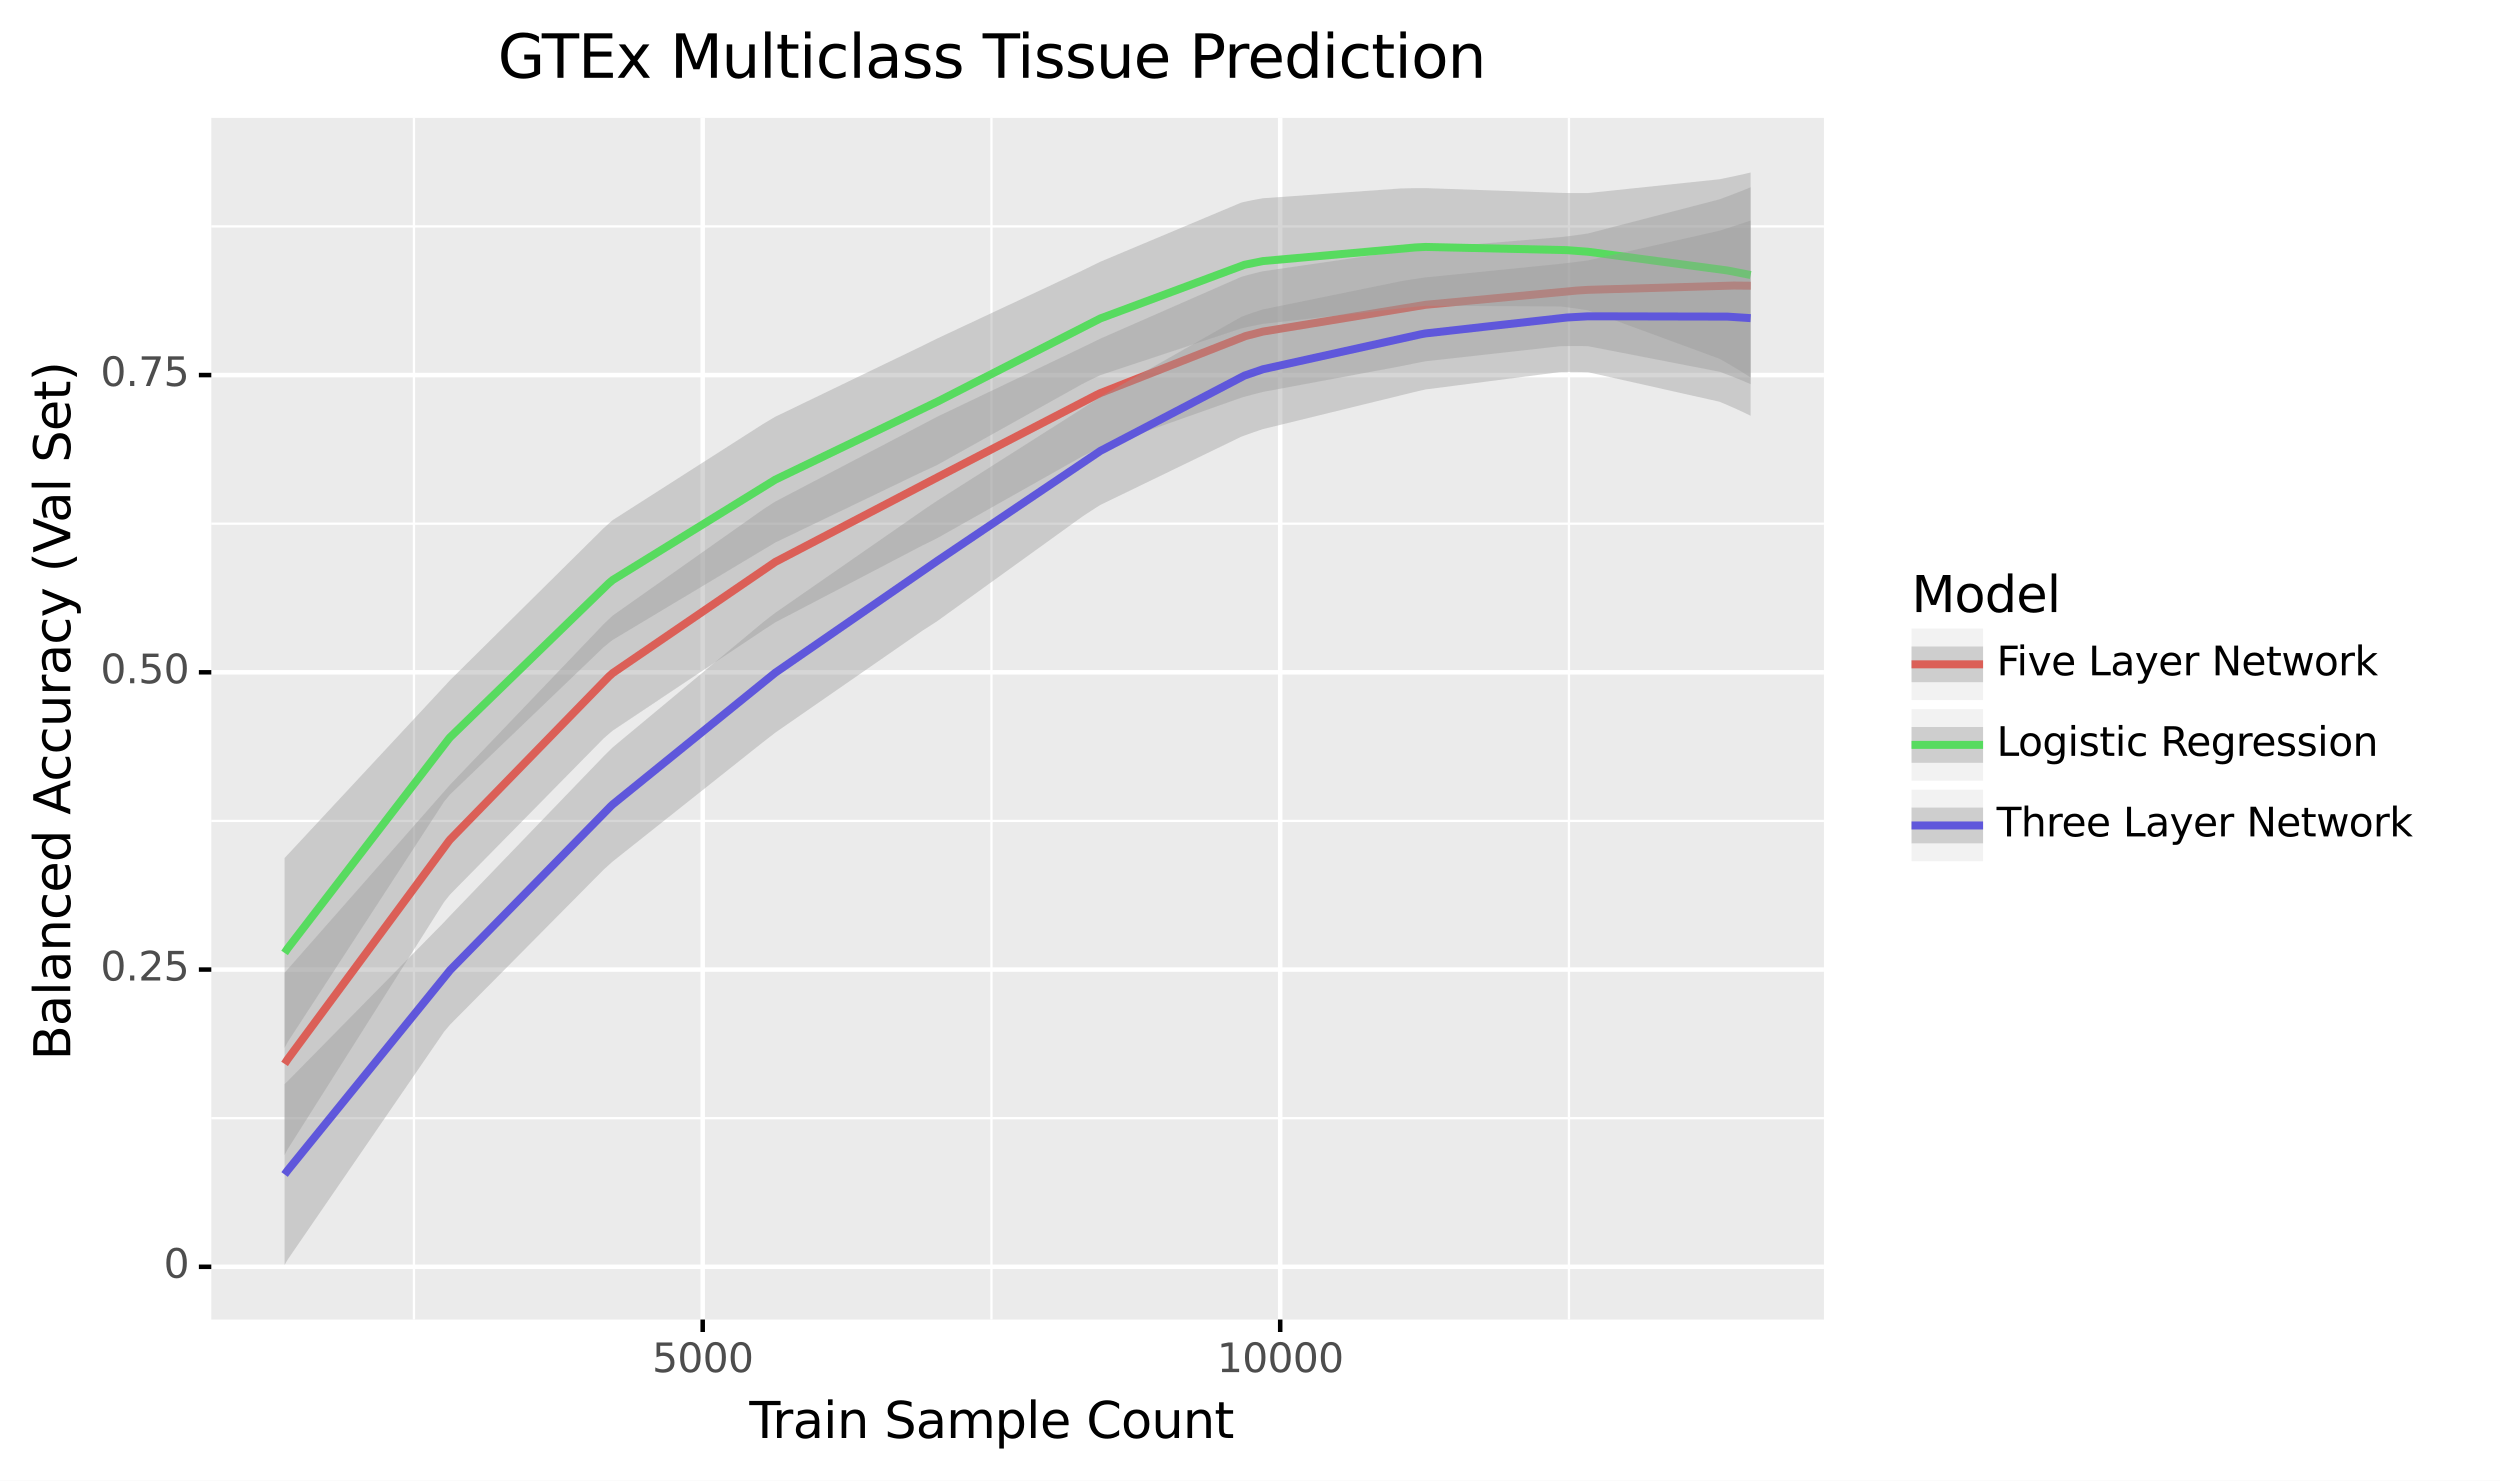 <?xml version="1.0" encoding="utf-8" standalone="no"?>
<!DOCTYPE svg PUBLIC "-//W3C//DTD SVG 1.1//EN"
  "http://www.w3.org/Graphics/SVG/1.1/DTD/svg11.dtd">
<svg xmlns:xlink="http://www.w3.org/1999/xlink" width="553.624pt" height="327.93pt" viewBox="0 0 553.624 327.93" xmlns="http://www.w3.org/2000/svg" version="1.1">
 <rect x="0" y="0" width="553.624" height="327.93" fill="#808080" stroke="none"/>
 <defs>
  <style type="text/css">*{stroke-linejoin: round; stroke-linecap: butt}</style>
 </defs>
 <g id="figure_1">
  <g id="patch_1">
   <path d="M 0 327.93 
L 553.624 327.93 
L 553.624 0 
L 0 0 
z
" style="fill: #ffffff; stroke: #ffffff; stroke-linejoin: miter"/>
  </g>
  <g id="axes_1">
   <g id="patch_2">
    <path d="M 46.79 292.217 
L 403.91 292.217 
L 403.91 26.105 
L 46.79 26.105 
z
" style="fill: #ebebeb"/>
   </g>
   <g id="matplotlib.axis_1">
    <g id="xtick_1">
     <g id="line2d_1">
      <path d="M 155.613 292.217 
L 155.613 26.105 
" clip-path="url(#p5cf087a9e4)" style="fill: none; stroke: #ffffff"/>
     </g>
     <g id="line2d_2">
      <path d="M 155.613 292.217 
" style="fill: none; stroke: #333333; stroke-width: 1.5"/>
      <defs>
       <path id="md8e019fd1b" d="M 0 0 
L 0 2.75 
" style="stroke: #000000"/>
      </defs>
      <g>
       <use xlink:href="#md8e019fd1b" x="155.613" y="292.217" style="fill: #333333; stroke: #000000"/>
      </g>
     </g>
     <g id="text_1">
      <!-- 5000 -->
      <g style="fill: #4d4d4d" transform="translate(144.415 303.854)scale(0.088 -0.088)">
       <defs>
        <path id="DejaVuSans-35" d="M 691 4666 
L 3169 4666 
L 3169 4134 
L 1269 4134 
L 1269 2991 
Q 1406 3038 1543 3061 
Q 1681 3084 1819 3084 
Q 2600 3084 3056 2656 
Q 3513 2228 3513 1497 
Q 3513 744 3044 326 
Q 2575 -91 1722 -91 
Q 1428 -91 1123 -41 
Q 819 9 494 109 
L 494 744 
Q 775 591 1075 516 
Q 1375 441 1709 441 
Q 2250 441 2565 725 
Q 2881 1009 2881 1497 
Q 2881 1984 2565 2268 
Q 2250 2553 1709 2553 
Q 1456 2553 1204 2497 
Q 953 2441 691 2322 
L 691 4666 
z
" transform="scale(0.016)"/>
        <path id="DejaVuSans-30" d="M 2034 4250 
Q 1547 4250 1301 3770 
Q 1056 3291 1056 2328 
Q 1056 1369 1301 889 
Q 1547 409 2034 409 
Q 2525 409 2770 889 
Q 3016 1369 3016 2328 
Q 3016 3291 2770 3770 
Q 2525 4250 2034 4250 
z
M 2034 4750 
Q 2819 4750 3233 4129 
Q 3647 3509 3647 2328 
Q 3647 1150 3233 529 
Q 2819 -91 2034 -91 
Q 1250 -91 836 529 
Q 422 1150 422 2328 
Q 422 3509 836 4129 
Q 1250 4750 2034 4750 
z
" transform="scale(0.016)"/>
       </defs>
       <use xlink:href="#DejaVuSans-35"/>
       <use xlink:href="#DejaVuSans-30" x="63.623"/>
       <use xlink:href="#DejaVuSans-30" x="127.246"/>
       <use xlink:href="#DejaVuSans-30" x="190.869"/>
      </g>
     </g>
    </g>
    <g id="xtick_2">
     <g id="line2d_3">
      <path d="M 283.5 292.217 
L 283.5 26.105 
" clip-path="url(#p5cf087a9e4)" style="fill: none; stroke: #ffffff"/>
     </g>
     <g id="line2d_4">
      <path d="M 283.5 292.217 
" style="fill: none; stroke: #333333; stroke-width: 1.5"/>
      <g>
       <use xlink:href="#md8e019fd1b" x="283.5" y="292.217" style="fill: #333333; stroke: #000000"/>
      </g>
     </g>
     <g id="text_2">
      <!-- 10000 -->
      <g style="fill: #4d4d4d" transform="translate(269.503 303.854)scale(0.088 -0.088)">
       <defs>
        <path id="DejaVuSans-31" d="M 794 531 
L 1825 531 
L 1825 4091 
L 703 3866 
L 703 4441 
L 1819 4666 
L 2450 4666 
L 2450 531 
L 3481 531 
L 3481 0 
L 794 0 
L 794 531 
z
" transform="scale(0.016)"/>
       </defs>
       <use xlink:href="#DejaVuSans-31"/>
       <use xlink:href="#DejaVuSans-30" x="63.623"/>
       <use xlink:href="#DejaVuSans-30" x="127.246"/>
       <use xlink:href="#DejaVuSans-30" x="190.869"/>
       <use xlink:href="#DejaVuSans-30" x="254.492"/>
      </g>
     </g>
    </g>
    <g id="xtick_3">
     <g id="line2d_5">
      <path d="M 91.669 292.217 
L 91.669 26.105 
" clip-path="url(#p5cf087a9e4)" style="fill: none; stroke: #ffffff; stroke-width: 0.5"/>
     </g>
    </g>
    <g id="xtick_4">
     <g id="line2d_6">
      <path d="M 219.556 292.217 
L 219.556 26.105 
" clip-path="url(#p5cf087a9e4)" style="fill: none; stroke: #ffffff; stroke-width: 0.5"/>
     </g>
    </g>
    <g id="xtick_5">
     <g id="line2d_7">
      <path d="M 347.444 292.217 
L 347.444 26.105 
" clip-path="url(#p5cf087a9e4)" style="fill: none; stroke: #ffffff; stroke-width: 0.5"/>
     </g>
    </g>
    <g id="text_3">
     <!-- Train Sample Count -->
     <g transform="translate(165.944 318.442)scale(0.11 -0.11)">
      <defs>
       <path id="DejaVuSans-54" d="M -19 4666 
L 3928 4666 
L 3928 4134 
L 2272 4134 
L 2272 0 
L 1638 0 
L 1638 4134 
L -19 4134 
L -19 4666 
z
" transform="scale(0.016)"/>
       <path id="DejaVuSans-72" d="M 2631 2963 
Q 2534 3019 2420 3045 
Q 2306 3072 2169 3072 
Q 1681 3072 1420 2755 
Q 1159 2438 1159 1844 
L 1159 0 
L 581 0 
L 581 3500 
L 1159 3500 
L 1159 2956 
Q 1341 3275 1631 3429 
Q 1922 3584 2338 3584 
Q 2397 3584 2469 3576 
Q 2541 3569 2628 3553 
L 2631 2963 
z
" transform="scale(0.016)"/>
       <path id="DejaVuSans-61" d="M 2194 1759 
Q 1497 1759 1228 1600 
Q 959 1441 959 1056 
Q 959 750 1161 570 
Q 1363 391 1709 391 
Q 2188 391 2477 730 
Q 2766 1069 2766 1631 
L 2766 1759 
L 2194 1759 
z
M 3341 1997 
L 3341 0 
L 2766 0 
L 2766 531 
Q 2569 213 2275 61 
Q 1981 -91 1556 -91 
Q 1019 -91 701 211 
Q 384 513 384 1019 
Q 384 1609 779 1909 
Q 1175 2209 1959 2209 
L 2766 2209 
L 2766 2266 
Q 2766 2663 2505 2880 
Q 2244 3097 1772 3097 
Q 1472 3097 1187 3025 
Q 903 2953 641 2809 
L 641 3341 
Q 956 3463 1253 3523 
Q 1550 3584 1831 3584 
Q 2591 3584 2966 3190 
Q 3341 2797 3341 1997 
z
" transform="scale(0.016)"/>
       <path id="DejaVuSans-69" d="M 603 3500 
L 1178 3500 
L 1178 0 
L 603 0 
L 603 3500 
z
M 603 4863 
L 1178 4863 
L 1178 4134 
L 603 4134 
L 603 4863 
z
" transform="scale(0.016)"/>
       <path id="DejaVuSans-6e" d="M 3513 2113 
L 3513 0 
L 2938 0 
L 2938 2094 
Q 2938 2591 2744 2837 
Q 2550 3084 2163 3084 
Q 1697 3084 1428 2787 
Q 1159 2491 1159 1978 
L 1159 0 
L 581 0 
L 581 3500 
L 1159 3500 
L 1159 2956 
Q 1366 3272 1645 3428 
Q 1925 3584 2291 3584 
Q 2894 3584 3203 3211 
Q 3513 2838 3513 2113 
z
" transform="scale(0.016)"/>
       <path id="DejaVuSans-20" transform="scale(0.016)"/>
       <path id="DejaVuSans-53" d="M 3425 4513 
L 3425 3897 
Q 3066 4069 2747 4153 
Q 2428 4238 2131 4238 
Q 1616 4238 1336 4038 
Q 1056 3838 1056 3469 
Q 1056 3159 1242 3001 
Q 1428 2844 1947 2747 
L 2328 2669 
Q 3034 2534 3370 2195 
Q 3706 1856 3706 1288 
Q 3706 609 3251 259 
Q 2797 -91 1919 -91 
Q 1588 -91 1214 -16 
Q 841 59 441 206 
L 441 856 
Q 825 641 1194 531 
Q 1563 422 1919 422 
Q 2459 422 2753 634 
Q 3047 847 3047 1241 
Q 3047 1584 2836 1778 
Q 2625 1972 2144 2069 
L 1759 2144 
Q 1053 2284 737 2584 
Q 422 2884 422 3419 
Q 422 4038 858 4394 
Q 1294 4750 2059 4750 
Q 2388 4750 2728 4690 
Q 3069 4631 3425 4513 
z
" transform="scale(0.016)"/>
       <path id="DejaVuSans-6d" d="M 3328 2828 
Q 3544 3216 3844 3400 
Q 4144 3584 4550 3584 
Q 5097 3584 5394 3201 
Q 5691 2819 5691 2113 
L 5691 0 
L 5113 0 
L 5113 2094 
Q 5113 2597 4934 2840 
Q 4756 3084 4391 3084 
Q 3944 3084 3684 2787 
Q 3425 2491 3425 1978 
L 3425 0 
L 2847 0 
L 2847 2094 
Q 2847 2600 2669 2842 
Q 2491 3084 2119 3084 
Q 1678 3084 1418 2786 
Q 1159 2488 1159 1978 
L 1159 0 
L 581 0 
L 581 3500 
L 1159 3500 
L 1159 2956 
Q 1356 3278 1631 3431 
Q 1906 3584 2284 3584 
Q 2666 3584 2933 3390 
Q 3200 3197 3328 2828 
z
" transform="scale(0.016)"/>
       <path id="DejaVuSans-70" d="M 1159 525 
L 1159 -1331 
L 581 -1331 
L 581 3500 
L 1159 3500 
L 1159 2969 
Q 1341 3281 1617 3432 
Q 1894 3584 2278 3584 
Q 2916 3584 3314 3078 
Q 3713 2572 3713 1747 
Q 3713 922 3314 415 
Q 2916 -91 2278 -91 
Q 1894 -91 1617 61 
Q 1341 213 1159 525 
z
M 3116 1747 
Q 3116 2381 2855 2742 
Q 2594 3103 2138 3103 
Q 1681 3103 1420 2742 
Q 1159 2381 1159 1747 
Q 1159 1113 1420 752 
Q 1681 391 2138 391 
Q 2594 391 2855 752 
Q 3116 1113 3116 1747 
z
" transform="scale(0.016)"/>
       <path id="DejaVuSans-6c" d="M 603 4863 
L 1178 4863 
L 1178 0 
L 603 0 
L 603 4863 
z
" transform="scale(0.016)"/>
       <path id="DejaVuSans-65" d="M 3597 1894 
L 3597 1613 
L 953 1613 
Q 991 1019 1311 708 
Q 1631 397 2203 397 
Q 2534 397 2845 478 
Q 3156 559 3463 722 
L 3463 178 
Q 3153 47 2828 -22 
Q 2503 -91 2169 -91 
Q 1331 -91 842 396 
Q 353 884 353 1716 
Q 353 2575 817 3079 
Q 1281 3584 2069 3584 
Q 2775 3584 3186 3129 
Q 3597 2675 3597 1894 
z
M 3022 2063 
Q 3016 2534 2758 2815 
Q 2500 3097 2075 3097 
Q 1594 3097 1305 2825 
Q 1016 2553 972 2059 
L 3022 2063 
z
" transform="scale(0.016)"/>
       <path id="DejaVuSans-43" d="M 4122 4306 
L 4122 3641 
Q 3803 3938 3442 4084 
Q 3081 4231 2675 4231 
Q 1875 4231 1450 3742 
Q 1025 3253 1025 2328 
Q 1025 1406 1450 917 
Q 1875 428 2675 428 
Q 3081 428 3442 575 
Q 3803 722 4122 1019 
L 4122 359 
Q 3791 134 3420 21 
Q 3050 -91 2638 -91 
Q 1578 -91 968 557 
Q 359 1206 359 2328 
Q 359 3453 968 4101 
Q 1578 4750 2638 4750 
Q 3056 4750 3426 4639 
Q 3797 4528 4122 4306 
z
" transform="scale(0.016)"/>
       <path id="DejaVuSans-6f" d="M 1959 3097 
Q 1497 3097 1228 2736 
Q 959 2375 959 1747 
Q 959 1119 1226 758 
Q 1494 397 1959 397 
Q 2419 397 2687 759 
Q 2956 1122 2956 1747 
Q 2956 2369 2687 2733 
Q 2419 3097 1959 3097 
z
M 1959 3584 
Q 2709 3584 3137 3096 
Q 3566 2609 3566 1747 
Q 3566 888 3137 398 
Q 2709 -91 1959 -91 
Q 1206 -91 779 398 
Q 353 888 353 1747 
Q 353 2609 779 3096 
Q 1206 3584 1959 3584 
z
" transform="scale(0.016)"/>
       <path id="DejaVuSans-75" d="M 544 1381 
L 544 3500 
L 1119 3500 
L 1119 1403 
Q 1119 906 1312 657 
Q 1506 409 1894 409 
Q 2359 409 2629 706 
Q 2900 1003 2900 1516 
L 2900 3500 
L 3475 3500 
L 3475 0 
L 2900 0 
L 2900 538 
Q 2691 219 2414 64 
Q 2138 -91 1772 -91 
Q 1169 -91 856 284 
Q 544 659 544 1381 
z
M 1991 3584 
L 1991 3584 
z
" transform="scale(0.016)"/>
       <path id="DejaVuSans-74" d="M 1172 4494 
L 1172 3500 
L 2356 3500 
L 2356 3053 
L 1172 3053 
L 1172 1153 
Q 1172 725 1289 603 
Q 1406 481 1766 481 
L 2356 481 
L 2356 0 
L 1766 0 
Q 1100 0 847 248 
Q 594 497 594 1153 
L 594 3053 
L 172 3053 
L 172 3500 
L 594 3500 
L 594 4494 
L 1172 4494 
z
" transform="scale(0.016)"/>
      </defs>
      <use xlink:href="#DejaVuSans-54"/>
      <use xlink:href="#DejaVuSans-72" x="46.334"/>
      <use xlink:href="#DejaVuSans-61" x="87.447"/>
      <use xlink:href="#DejaVuSans-69" x="148.727"/>
      <use xlink:href="#DejaVuSans-6e" x="176.51"/>
      <use xlink:href="#DejaVuSans-20" x="239.889"/>
      <use xlink:href="#DejaVuSans-53" x="271.676"/>
      <use xlink:href="#DejaVuSans-61" x="335.152"/>
      <use xlink:href="#DejaVuSans-6d" x="396.432"/>
      <use xlink:href="#DejaVuSans-70" x="493.844"/>
      <use xlink:href="#DejaVuSans-6c" x="557.32"/>
      <use xlink:href="#DejaVuSans-65" x="585.104"/>
      <use xlink:href="#DejaVuSans-20" x="646.627"/>
      <use xlink:href="#DejaVuSans-43" x="678.414"/>
      <use xlink:href="#DejaVuSans-6f" x="748.238"/>
      <use xlink:href="#DejaVuSans-75" x="809.42"/>
      <use xlink:href="#DejaVuSans-6e" x="872.799"/>
      <use xlink:href="#DejaVuSans-74" x="936.178"/>
     </g>
    </g>
   </g>
   <g id="matplotlib.axis_2">
    <g id="ytick_1">
     <g id="line2d_8">
      <path d="M 46.79 280.534 
L 403.91 280.534 
" clip-path="url(#p5cf087a9e4)" style="fill: none; stroke: #ffffff"/>
     </g>
     <g id="line2d_9">
      <path d="M 46.79 280.534 
" style="fill: none; stroke: #333333; stroke-width: 1.5"/>
      <defs>
       <path id="m0394c01051" d="M 0 0 
L -2.75 0 
" style="stroke: #000000"/>
      </defs>
      <g>
       <use xlink:href="#m0394c01051" x="46.79" y="280.534" style="fill: #333333; stroke: #000000"/>
      </g>
     </g>
     <g id="text_4">
      <!-- 0 -->
      <g style="fill: #4d4d4d" transform="translate(36.241 282.962)scale(0.088 -0.088)">
       <use xlink:href="#DejaVuSans-30"/>
      </g>
     </g>
    </g>
    <g id="ytick_2">
     <g id="line2d_10">
      <path d="M 46.79 214.708 
L 403.91 214.708 
" clip-path="url(#p5cf087a9e4)" style="fill: none; stroke: #ffffff"/>
     </g>
     <g id="line2d_11">
      <path d="M 46.79 214.708 
" style="fill: none; stroke: #333333; stroke-width: 1.5"/>
      <g>
       <use xlink:href="#m0394c01051" x="46.79" y="214.708" style="fill: #333333; stroke: #000000"/>
      </g>
     </g>
     <g id="text_5">
      <!-- 0.25 -->
      <g style="fill: #4d4d4d" transform="translate(22.246 217.136)scale(0.088 -0.088)">
       <defs>
        <path id="DejaVuSans-2e" d="M 684 794 
L 1344 794 
L 1344 0 
L 684 0 
L 684 794 
z
" transform="scale(0.016)"/>
        <path id="DejaVuSans-32" d="M 1228 531 
L 3431 531 
L 3431 0 
L 469 0 
L 469 531 
Q 828 903 1448 1529 
Q 2069 2156 2228 2338 
Q 2531 2678 2651 2914 
Q 2772 3150 2772 3378 
Q 2772 3750 2511 3984 
Q 2250 4219 1831 4219 
Q 1534 4219 1204 4116 
Q 875 4013 500 3803 
L 500 4441 
Q 881 4594 1212 4672 
Q 1544 4750 1819 4750 
Q 2544 4750 2975 4387 
Q 3406 4025 3406 3419 
Q 3406 3131 3298 2873 
Q 3191 2616 2906 2266 
Q 2828 2175 2409 1742 
Q 1991 1309 1228 531 
z
" transform="scale(0.016)"/>
       </defs>
       <use xlink:href="#DejaVuSans-30"/>
       <use xlink:href="#DejaVuSans-2e" x="63.623"/>
       <use xlink:href="#DejaVuSans-32" x="95.41"/>
       <use xlink:href="#DejaVuSans-35" x="159.033"/>
      </g>
     </g>
    </g>
    <g id="ytick_3">
     <g id="line2d_12">
      <path d="M 46.79 148.881 
L 403.91 148.881 
" clip-path="url(#p5cf087a9e4)" style="fill: none; stroke: #ffffff"/>
     </g>
     <g id="line2d_13">
      <path d="M 46.79 148.881 
" style="fill: none; stroke: #333333; stroke-width: 1.5"/>
      <g>
       <use xlink:href="#m0394c01051" x="46.79" y="148.881" style="fill: #333333; stroke: #000000"/>
      </g>
     </g>
     <g id="text_6">
      <!-- 0.50 -->
      <g style="fill: #4d4d4d" transform="translate(22.246 151.309)scale(0.088 -0.088)">
       <use xlink:href="#DejaVuSans-30"/>
       <use xlink:href="#DejaVuSans-2e" x="63.623"/>
       <use xlink:href="#DejaVuSans-35" x="95.41"/>
       <use xlink:href="#DejaVuSans-30" x="159.033"/>
      </g>
     </g>
    </g>
    <g id="ytick_4">
     <g id="line2d_14">
      <path d="M 46.79 83.054 
L 403.91 83.054 
" clip-path="url(#p5cf087a9e4)" style="fill: none; stroke: #ffffff"/>
     </g>
     <g id="line2d_15">
      <path d="M 46.79 83.054 
" style="fill: none; stroke: #333333; stroke-width: 1.5"/>
      <g>
       <use xlink:href="#m0394c01051" x="46.79" y="83.054" style="fill: #333333; stroke: #000000"/>
      </g>
     </g>
     <g id="text_7">
      <!-- 0.75 -->
      <g style="fill: #4d4d4d" transform="translate(22.246 85.483)scale(0.088 -0.088)">
       <defs>
        <path id="DejaVuSans-37" d="M 525 4666 
L 3525 4666 
L 3525 4397 
L 1831 0 
L 1172 0 
L 2766 4134 
L 525 4134 
L 525 4666 
z
" transform="scale(0.016)"/>
       </defs>
       <use xlink:href="#DejaVuSans-30"/>
       <use xlink:href="#DejaVuSans-2e" x="63.623"/>
       <use xlink:href="#DejaVuSans-37" x="95.41"/>
       <use xlink:href="#DejaVuSans-35" x="159.033"/>
      </g>
     </g>
    </g>
    <g id="ytick_5">
     <g id="line2d_16">
      <path d="M 46.79 247.621 
L 403.91 247.621 
" clip-path="url(#p5cf087a9e4)" style="fill: none; stroke: #ffffff; stroke-width: 0.5"/>
     </g>
    </g>
    <g id="ytick_6">
     <g id="line2d_17">
      <path d="M 46.79 181.794 
L 403.91 181.794 
" clip-path="url(#p5cf087a9e4)" style="fill: none; stroke: #ffffff; stroke-width: 0.5"/>
     </g>
    </g>
    <g id="ytick_7">
     <g id="line2d_18">
      <path d="M 46.79 115.968 
L 403.91 115.968 
" clip-path="url(#p5cf087a9e4)" style="fill: none; stroke: #ffffff; stroke-width: 0.5"/>
     </g>
    </g>
    <g id="ytick_8">
     <g id="line2d_19">
      <path d="M 46.79 50.141 
L 403.91 50.141 
" clip-path="url(#p5cf087a9e4)" style="fill: none; stroke: #ffffff; stroke-width: 0.5"/>
     </g>
    </g>
    <g id="text_8">
     <!-- Balanced Accuracy (Val Set) -->
     <g transform="translate(15.558 234.775)rotate(-90)scale(0.11 -0.11)">
      <defs>
       <path id="DejaVuSans-42" d="M 1259 2228 
L 1259 519 
L 2272 519 
Q 2781 519 3026 730 
Q 3272 941 3272 1375 
Q 3272 1813 3026 2020 
Q 2781 2228 2272 2228 
L 1259 2228 
z
M 1259 4147 
L 1259 2741 
L 2194 2741 
Q 2656 2741 2882 2914 
Q 3109 3088 3109 3444 
Q 3109 3797 2882 3972 
Q 2656 4147 2194 4147 
L 1259 4147 
z
M 628 4666 
L 2241 4666 
Q 2963 4666 3353 4366 
Q 3744 4066 3744 3513 
Q 3744 3084 3544 2831 
Q 3344 2578 2956 2516 
Q 3422 2416 3680 2098 
Q 3938 1781 3938 1306 
Q 3938 681 3513 340 
Q 3088 0 2303 0 
L 628 0 
L 628 4666 
z
" transform="scale(0.016)"/>
       <path id="DejaVuSans-63" d="M 3122 3366 
L 3122 2828 
Q 2878 2963 2633 3030 
Q 2388 3097 2138 3097 
Q 1578 3097 1268 2742 
Q 959 2388 959 1747 
Q 959 1106 1268 751 
Q 1578 397 2138 397 
Q 2388 397 2633 464 
Q 2878 531 3122 666 
L 3122 134 
Q 2881 22 2623 -34 
Q 2366 -91 2075 -91 
Q 1284 -91 818 406 
Q 353 903 353 1747 
Q 353 2603 823 3093 
Q 1294 3584 2113 3584 
Q 2378 3584 2631 3529 
Q 2884 3475 3122 3366 
z
" transform="scale(0.016)"/>
       <path id="DejaVuSans-64" d="M 2906 2969 
L 2906 4863 
L 3481 4863 
L 3481 0 
L 2906 0 
L 2906 525 
Q 2725 213 2448 61 
Q 2172 -91 1784 -91 
Q 1150 -91 751 415 
Q 353 922 353 1747 
Q 353 2572 751 3078 
Q 1150 3584 1784 3584 
Q 2172 3584 2448 3432 
Q 2725 3281 2906 2969 
z
M 947 1747 
Q 947 1113 1208 752 
Q 1469 391 1925 391 
Q 2381 391 2643 752 
Q 2906 1113 2906 1747 
Q 2906 2381 2643 2742 
Q 2381 3103 1925 3103 
Q 1469 3103 1208 2742 
Q 947 2381 947 1747 
z
" transform="scale(0.016)"/>
       <path id="DejaVuSans-41" d="M 2188 4044 
L 1331 1722 
L 3047 1722 
L 2188 4044 
z
M 1831 4666 
L 2547 4666 
L 4325 0 
L 3669 0 
L 3244 1197 
L 1141 1197 
L 716 0 
L 50 0 
L 1831 4666 
z
" transform="scale(0.016)"/>
       <path id="DejaVuSans-79" d="M 2059 -325 
Q 1816 -950 1584 -1140 
Q 1353 -1331 966 -1331 
L 506 -1331 
L 506 -850 
L 844 -850 
Q 1081 -850 1212 -737 
Q 1344 -625 1503 -206 
L 1606 56 
L 191 3500 
L 800 3500 
L 1894 763 
L 2988 3500 
L 3597 3500 
L 2059 -325 
z
" transform="scale(0.016)"/>
       <path id="DejaVuSans-28" d="M 1984 4856 
Q 1566 4138 1362 3434 
Q 1159 2731 1159 2009 
Q 1159 1288 1364 580 
Q 1569 -128 1984 -844 
L 1484 -844 
Q 1016 -109 783 600 
Q 550 1309 550 2009 
Q 550 2706 781 3412 
Q 1013 4119 1484 4856 
L 1984 4856 
z
" transform="scale(0.016)"/>
       <path id="DejaVuSans-56" d="M 1831 0 
L 50 4666 
L 709 4666 
L 2188 738 
L 3669 4666 
L 4325 4666 
L 2547 0 
L 1831 0 
z
" transform="scale(0.016)"/>
       <path id="DejaVuSans-29" d="M 513 4856 
L 1013 4856 
Q 1481 4119 1714 3412 
Q 1947 2706 1947 2009 
Q 1947 1309 1714 600 
Q 1481 -109 1013 -844 
L 513 -844 
Q 928 -128 1133 580 
Q 1338 1288 1338 2009 
Q 1338 2731 1133 3434 
Q 928 4138 513 4856 
z
" transform="scale(0.016)"/>
      </defs>
      <use xlink:href="#DejaVuSans-42"/>
      <use xlink:href="#DejaVuSans-61" x="68.604"/>
      <use xlink:href="#DejaVuSans-6c" x="129.883"/>
      <use xlink:href="#DejaVuSans-61" x="157.666"/>
      <use xlink:href="#DejaVuSans-6e" x="218.945"/>
      <use xlink:href="#DejaVuSans-63" x="282.324"/>
      <use xlink:href="#DejaVuSans-65" x="337.305"/>
      <use xlink:href="#DejaVuSans-64" x="398.828"/>
      <use xlink:href="#DejaVuSans-20" x="462.305"/>
      <use xlink:href="#DejaVuSans-41" x="494.092"/>
      <use xlink:href="#DejaVuSans-63" x="560.75"/>
      <use xlink:href="#DejaVuSans-63" x="615.73"/>
      <use xlink:href="#DejaVuSans-75" x="670.711"/>
      <use xlink:href="#DejaVuSans-72" x="734.09"/>
      <use xlink:href="#DejaVuSans-61" x="775.203"/>
      <use xlink:href="#DejaVuSans-63" x="836.482"/>
      <use xlink:href="#DejaVuSans-79" x="891.463"/>
      <use xlink:href="#DejaVuSans-20" x="950.643"/>
      <use xlink:href="#DejaVuSans-28" x="982.43"/>
      <use xlink:href="#DejaVuSans-56" x="1021.443"/>
      <use xlink:href="#DejaVuSans-61" x="1082.102"/>
      <use xlink:href="#DejaVuSans-6c" x="1143.381"/>
      <use xlink:href="#DejaVuSans-20" x="1171.164"/>
      <use xlink:href="#DejaVuSans-53" x="1202.951"/>
      <use xlink:href="#DejaVuSans-65" x="1266.428"/>
      <use xlink:href="#DejaVuSans-74" x="1327.951"/>
      <use xlink:href="#DejaVuSans-29" x="1367.16"/>
     </g>
    </g>
   </g>
   <g id="PolyCollection_1">
    <path d="M 63.022 215.416 
L 63.022 255.794 
L 63.125 255.599 
L 63.15 255.55 
L 63.176 255.501 
L 63.201 255.452 
L 63.329 255.209 
L 63.355 255.16 
L 63.38 255.111 
L 63.432 255.014 
L 63.56 254.77 
L 63.713 254.479 
L 98.319 199.782 
L 98.549 199.491 
L 98.575 199.459 
L 98.601 199.427 
L 98.626 199.394 
L 98.677 199.33 
L 98.959 198.977 
L 98.984 198.945 
L 99.01 198.913 
L 99.061 198.849 
L 99.138 198.753 
L 99.419 198.402 
L 99.7 198.053 
L 133.642 163.558 
L 133.949 163.29 
L 134 163.245 
L 134.051 163.2 
L 134.077 163.178 
L 134.153 163.111 
L 134.588 162.733 
L 134.614 162.711 
L 134.665 162.667 
L 134.716 162.623 
L 134.844 162.513 
L 135.279 162.141 
L 135.688 161.794 
L 168.939 139.606 
L 169.373 139.327 
L 169.425 139.294 
L 169.45 139.278 
L 169.476 139.261 
L 169.552 139.212 
L 169.629 139.162 
L 170.192 138.797 
L 170.243 138.764 
L 170.294 138.73 
L 170.397 138.663 
L 170.55 138.563 
L 171.138 138.179 
L 171.701 137.814 
L 204.261 120.798 
L 204.773 120.553 
L 204.875 120.504 
L 204.926 120.48 
L 205.003 120.442 
L 205.105 120.393 
L 205.821 120.043 
L 205.872 120.018 
L 205.949 119.98 
L 206.077 119.916 
L 206.282 119.814 
L 206.998 119.453 
L 207.688 119.098 
L 239.558 101.13 
L 240.197 100.806 
L 240.3 100.755 
L 240.376 100.716 
L 240.453 100.678 
L 240.581 100.614 
L 241.451 100.182 
L 241.502 100.157 
L 241.604 100.107 
L 241.732 100.044 
L 241.988 99.919 
L 242.857 99.499 
L 243.676 99.109 
L 274.855 88.076 
L 275.597 87.87 
L 275.724 87.834 
L 275.75 87.827 
L 275.801 87.813 
L 275.929 87.777 
L 276.057 87.742 
L 277.054 87.471 
L 277.131 87.45 
L 277.234 87.423 
L 277.413 87.376 
L 277.694 87.301 
L 278.717 87.035 
L 279.689 86.79 
L 310.177 81.106 
L 311.021 80.936 
L 311.149 80.91 
L 311.175 80.905 
L 311.252 80.889 
L 311.379 80.862 
L 311.533 80.83 
L 312.684 80.593 
L 312.761 80.578 
L 312.889 80.552 
L 313.068 80.516 
L 313.4 80.449 
L 314.577 80.218 
L 315.676 80.008 
L 345.474 76.676 
L 346.421 76.655 
L 346.574 76.652 
L 346.6 76.652 
L 346.702 76.65 
L 346.83 76.648 
L 347.009 76.645 
L 348.313 76.633 
L 348.39 76.632 
L 348.543 76.632 
L 348.748 76.631 
L 349.106 76.631 
L 350.436 76.642 
L 351.664 76.668 
L 380.797 82.325 
L 381.845 82.711 
L 382.024 82.778 
L 382.05 82.787 
L 382.152 82.826 
L 382.306 82.884 
L 382.51 82.961 
L 383.943 83.518 
L 384.019 83.549 
L 384.198 83.62 
L 384.429 83.712 
L 384.838 83.877 
L 386.296 84.48 
L 387.677 85.072 
L 387.677 41.471 
L 387.677 41.471 
L 386.296 42.028 
L 384.838 42.603 
L 384.429 42.762 
L 384.198 42.851 
L 384.019 42.92 
L 383.943 42.95 
L 382.51 43.495 
L 382.306 43.572 
L 382.152 43.63 
L 382.05 43.668 
L 382.024 43.678 
L 381.845 43.744 
L 380.797 44.131 
L 351.664 51.703 
L 350.436 51.884 
L 349.106 52.069 
L 348.748 52.117 
L 348.543 52.144 
L 348.39 52.165 
L 348.313 52.175 
L 347.009 52.338 
L 346.83 52.36 
L 346.702 52.375 
L 346.6 52.387 
L 346.574 52.39 
L 346.421 52.409 
L 345.474 52.517 
L 315.676 54.99 
L 314.577 55.105 
L 313.4 55.234 
L 313.068 55.272 
L 312.889 55.292 
L 312.761 55.307 
L 312.684 55.316 
L 311.533 55.452 
L 311.379 55.471 
L 311.252 55.486 
L 311.175 55.496 
L 311.149 55.499 
L 311.021 55.514 
L 310.177 55.616 
L 279.689 60.066 
L 278.717 60.293 
L 277.694 60.545 
L 277.413 60.616 
L 277.234 60.662 
L 277.131 60.689 
L 277.054 60.709 
L 276.057 60.975 
L 275.929 61.01 
L 275.801 61.046 
L 275.75 61.06 
L 275.724 61.067 
L 275.597 61.103 
L 274.855 61.315 
L 243.676 74.987 
L 242.857 75.388 
L 241.988 75.813 
L 241.732 75.938 
L 241.604 76 
L 241.502 76.05 
L 241.451 76.075 
L 240.581 76.497 
L 240.453 76.559 
L 240.376 76.596 
L 240.3 76.634 
L 240.197 76.683 
L 239.558 76.992 
L 207.688 92.211 
L 206.998 92.57 
L 206.282 92.944 
L 206.077 93.051 
L 205.949 93.118 
L 205.872 93.158 
L 205.821 93.185 
L 205.105 93.561 
L 205.003 93.615 
L 204.926 93.655 
L 204.875 93.682 
L 204.773 93.736 
L 204.261 94.005 
L 171.701 111.058 
L 171.138 111.414 
L 170.55 111.792 
L 170.397 111.893 
L 170.294 111.959 
L 170.243 111.993 
L 170.192 112.026 
L 169.629 112.393 
L 169.552 112.443 
L 169.476 112.493 
L 169.45 112.509 
L 169.425 112.526 
L 169.373 112.559 
L 168.939 112.841 
L 135.688 136.314 
L 135.279 136.693 
L 134.844 137.102 
L 134.716 137.223 
L 134.665 137.271 
L 134.614 137.32 
L 134.588 137.344 
L 134.153 137.76 
L 134.077 137.834 
L 134.051 137.858 
L 134 137.907 
L 133.949 137.957 
L 133.642 138.252 
L 99.7 173.738 
L 99.419 174.057 
L 99.138 174.377 
L 99.061 174.464 
L 99.01 174.522 
L 98.984 174.551 
L 98.959 174.58 
L 98.677 174.9 
L 98.626 174.959 
L 98.601 174.988 
L 98.575 175.017 
L 98.549 175.046 
L 98.319 175.308 
L 63.713 214.635 
L 63.56 214.808 
L 63.432 214.953 
L 63.38 215.011 
L 63.355 215.04 
L 63.329 215.069 
L 63.201 215.214 
L 63.176 215.243 
L 63.15 215.272 
L 63.125 215.301 
L 63.022 215.416 
z
" clip-path="url(#p5cf087a9e4)" style="fill: #999999; fill-opacity: 0.4"/>
   </g>
   <g id="line2d_20">
    <path d="M 63.022 235.605 
L 63.713 234.557 
L 99.419 186.23 
L 99.7 185.895 
L 134.844 149.807 
L 135.688 149.054 
L 171.701 124.436 
L 207.688 105.655 
L 242.857 87.443 
L 243.676 87.048 
L 275.801 74.429 
L 279.689 73.428 
L 315.676 67.499 
L 349.106 64.35 
L 351.664 64.186 
L 383.943 63.234 
L 387.677 63.271 
L 387.677 63.271 
" clip-path="url(#p5cf087a9e4)" style="fill: none; stroke: #db5f57; stroke-width: 1.772; stroke-linejoin: miter"/>
   </g>
   <g id="PolyCollection_2">
    <path d="M 63.022 190.005 
L 63.022 232.052 
L 63.125 231.86 
L 63.15 231.812 
L 63.176 231.764 
L 63.201 231.717 
L 63.329 231.477 
L 63.355 231.429 
L 63.38 231.382 
L 63.432 231.286 
L 63.56 231.047 
L 63.713 230.761 
L 98.319 177.563 
L 98.549 177.284 
L 98.575 177.253 
L 98.601 177.222 
L 98.626 177.191 
L 98.677 177.13 
L 98.959 176.791 
L 98.984 176.76 
L 99.01 176.73 
L 99.061 176.668 
L 99.138 176.576 
L 99.419 176.24 
L 99.7 175.906 
L 133.642 143.35 
L 133.949 143.099 
L 134 143.058 
L 134.051 143.016 
L 134.077 142.995 
L 134.153 142.932 
L 134.588 142.58 
L 134.614 142.559 
L 134.665 142.518 
L 134.716 142.476 
L 134.844 142.374 
L 135.279 142.027 
L 135.688 141.704 
L 168.939 121.788 
L 169.373 121.533 
L 169.425 121.503 
L 169.45 121.487 
L 169.476 121.472 
L 169.552 121.427 
L 169.629 121.382 
L 170.192 121.046 
L 170.243 121.015 
L 170.294 120.985 
L 170.397 120.923 
L 170.55 120.831 
L 171.138 120.477 
L 171.701 120.141 
L 204.261 104.484 
L 204.773 104.256 
L 204.875 104.211 
L 204.926 104.188 
L 205.003 104.153 
L 205.105 104.107 
L 205.821 103.78 
L 205.872 103.756 
L 205.949 103.721 
L 206.077 103.661 
L 206.282 103.566 
L 206.998 103.227 
L 207.688 102.893 
L 239.558 85.103 
L 240.197 84.778 
L 240.3 84.726 
L 240.376 84.687 
L 240.453 84.649 
L 240.581 84.584 
L 241.451 84.151 
L 241.502 84.126 
L 241.604 84.075 
L 241.732 84.013 
L 241.988 83.887 
L 242.857 83.466 
L 243.676 83.076 
L 274.855 72.738 
L 275.597 72.572 
L 275.724 72.544 
L 275.75 72.538 
L 275.801 72.527 
L 275.929 72.499 
L 276.057 72.471 
L 277.054 72.257 
L 277.131 72.241 
L 277.234 72.219 
L 277.413 72.182 
L 277.694 72.124 
L 278.717 71.917 
L 279.689 71.729 
L 310.177 68.278 
L 311.021 68.187 
L 311.149 68.173 
L 311.175 68.17 
L 311.252 68.161 
L 311.379 68.147 
L 311.533 68.129 
L 312.684 68.003 
L 312.761 67.994 
L 312.889 67.981 
L 313.068 67.962 
L 313.4 67.928 
L 314.577 67.811 
L 315.676 67.71 
L 345.474 67.865 
L 346.421 67.976 
L 346.574 67.995 
L 346.6 67.998 
L 346.702 68.011 
L 346.83 68.027 
L 347.009 68.05 
L 348.313 68.223 
L 348.39 68.234 
L 348.543 68.255 
L 348.748 68.285 
L 349.106 68.337 
L 350.436 68.542 
L 351.664 68.751 
L 380.797 79.464 
L 381.845 80.058 
L 382.024 80.16 
L 382.05 80.175 
L 382.152 80.234 
L 382.306 80.322 
L 382.51 80.441 
L 383.943 81.286 
L 384.019 81.331 
L 384.198 81.439 
L 384.429 81.578 
L 384.838 81.826 
L 386.296 82.727 
L 387.677 83.604 
L 387.677 38.201 
L 387.677 38.201 
L 386.296 38.52 
L 384.838 38.845 
L 384.429 38.935 
L 384.198 38.985 
L 384.019 39.024 
L 383.943 39.04 
L 382.51 39.343 
L 382.306 39.386 
L 382.152 39.417 
L 382.05 39.438 
L 382.024 39.444 
L 381.845 39.48 
L 380.797 39.691 
L 351.664 42.753 
L 350.436 42.761 
L 349.106 42.759 
L 348.748 42.757 
L 348.543 42.756 
L 348.39 42.755 
L 348.313 42.754 
L 347.009 42.738 
L 346.83 42.735 
L 346.702 42.733 
L 346.6 42.731 
L 346.574 42.73 
L 346.421 42.728 
L 345.474 42.708 
L 315.676 41.657 
L 314.577 41.66 
L 313.4 41.67 
L 313.068 41.674 
L 312.889 41.677 
L 312.761 41.679 
L 312.684 41.68 
L 311.533 41.702 
L 311.379 41.706 
L 311.252 41.709 
L 311.175 41.71 
L 311.149 41.711 
L 311.021 41.714 
L 310.177 41.734 
L 279.689 43.9 
L 278.717 44.07 
L 277.694 44.261 
L 277.413 44.316 
L 277.234 44.352 
L 277.131 44.373 
L 277.054 44.388 
L 276.057 44.597 
L 275.929 44.625 
L 275.801 44.653 
L 275.75 44.664 
L 275.724 44.67 
L 275.597 44.699 
L 274.855 44.87 
L 243.676 57.956 
L 242.857 58.358 
L 241.988 58.784 
L 241.732 58.91 
L 241.604 58.972 
L 241.502 59.022 
L 241.451 59.047 
L 240.581 59.471 
L 240.453 59.533 
L 240.376 59.57 
L 240.3 59.608 
L 240.197 59.657 
L 239.558 59.968 
L 207.688 74.895 
L 206.998 75.233 
L 206.282 75.585 
L 206.077 75.686 
L 205.949 75.749 
L 205.872 75.786 
L 205.821 75.812 
L 205.105 76.166 
L 205.003 76.216 
L 204.926 76.254 
L 204.875 76.279 
L 204.773 76.33 
L 204.261 76.584 
L 171.701 92.279 
L 171.138 92.605 
L 170.55 92.954 
L 170.397 93.046 
L 170.294 93.107 
L 170.243 93.138 
L 170.192 93.169 
L 169.629 93.505 
L 169.552 93.551 
L 169.476 93.597 
L 169.45 93.612 
L 169.425 93.627 
L 169.373 93.658 
L 168.939 93.916 
L 135.688 115.17 
L 135.279 115.528 
L 134.844 115.912 
L 134.716 116.026 
L 134.665 116.072 
L 134.614 116.117 
L 134.588 116.14 
L 134.153 116.533 
L 134.077 116.603 
L 134.051 116.626 
L 134 116.673 
L 133.949 116.719 
L 133.642 116.998 
L 99.7 150.585 
L 99.419 150.888 
L 99.138 151.192 
L 99.061 151.275 
L 99.01 151.33 
L 98.984 151.358 
L 98.959 151.386 
L 98.677 151.69 
L 98.626 151.745 
L 98.601 151.773 
L 98.575 151.801 
L 98.549 151.828 
L 98.319 152.078 
L 63.713 189.269 
L 63.56 189.433 
L 63.432 189.569 
L 63.38 189.624 
L 63.355 189.651 
L 63.329 189.678 
L 63.201 189.814 
L 63.176 189.842 
L 63.15 189.869 
L 63.125 189.896 
L 63.022 190.005 
z
" clip-path="url(#p5cf087a9e4)" style="fill: #999999; fill-opacity: 0.4"/>
   </g>
   <g id="line2d_21">
    <path d="M 63.022 211.029 
L 63.713 210.015 
L 99.419 163.564 
L 99.7 163.246 
L 134.844 129.143 
L 135.688 128.437 
L 171.701 106.21 
L 207.688 88.894 
L 243.676 70.516 
L 275.597 58.635 
L 279.689 57.814 
L 313.4 54.799 
L 315.676 54.683 
L 347.009 55.394 
L 351.664 55.752 
L 382.51 59.892 
L 387.677 60.903 
L 387.677 60.903 
" clip-path="url(#p5cf087a9e4)" style="fill: none; stroke: #57db5f; stroke-width: 1.772; stroke-linejoin: miter"/>
   </g>
   <g id="PolyCollection_3">
    <path d="M 63.022 240.068 
L 63.022 280.121 
L 63.125 279.945 
L 63.15 279.9 
L 63.176 279.856 
L 63.201 279.812 
L 63.329 279.591 
L 63.355 279.547 
L 63.38 279.503 
L 63.432 279.415 
L 63.56 279.195 
L 63.713 278.931 
L 98.319 228.511 
L 98.549 228.236 
L 98.575 228.205 
L 98.601 228.175 
L 98.626 228.144 
L 98.677 228.083 
L 98.959 227.749 
L 98.984 227.718 
L 99.01 227.688 
L 99.061 227.627 
L 99.138 227.536 
L 99.419 227.204 
L 99.7 226.872 
L 133.642 192.618 
L 133.949 192.339 
L 134 192.293 
L 134.051 192.246 
L 134.077 192.223 
L 134.153 192.154 
L 134.588 191.76 
L 134.614 191.737 
L 134.665 191.691 
L 134.716 191.645 
L 134.844 191.529 
L 135.279 191.139 
L 135.688 190.773 
L 168.939 164.38 
L 169.373 164.044 
L 169.425 164.005 
L 169.45 163.985 
L 169.476 163.965 
L 169.552 163.906 
L 169.629 163.846 
L 170.192 163.41 
L 170.243 163.37 
L 170.294 163.33 
L 170.397 163.25 
L 170.55 163.131 
L 171.138 162.672 
L 171.701 162.233 
L 204.261 139.671 
L 204.773 139.347 
L 204.875 139.281 
L 204.926 139.249 
L 205.003 139.2 
L 205.105 139.135 
L 205.821 138.675 
L 205.872 138.642 
L 205.949 138.593 
L 206.077 138.51 
L 206.282 138.378 
L 206.998 137.911 
L 207.688 137.456 
L 239.558 114.489 
L 240.197 114.063 
L 240.3 113.996 
L 240.376 113.945 
L 240.453 113.894 
L 240.581 113.81 
L 241.451 113.24 
L 241.502 113.207 
L 241.604 113.141 
L 241.732 113.058 
L 241.988 112.892 
L 242.857 112.335 
L 243.676 111.817 
L 274.855 96.721 
L 275.597 96.448 
L 275.724 96.401 
L 275.75 96.391 
L 275.801 96.373 
L 275.929 96.326 
L 276.057 96.28 
L 277.054 95.922 
L 277.131 95.895 
L 277.234 95.859 
L 277.413 95.796 
L 277.694 95.698 
L 278.717 95.346 
L 279.689 95.022 
L 310.177 87.563 
L 311.021 87.357 
L 311.149 87.326 
L 311.175 87.319 
L 311.252 87.3 
L 311.379 87.268 
L 311.533 87.23 
L 312.684 86.947 
L 312.761 86.928 
L 312.889 86.897 
L 313.068 86.854 
L 313.4 86.774 
L 314.577 86.498 
L 315.676 86.247 
L 345.474 82.391 
L 346.421 82.373 
L 346.574 82.371 
L 346.6 82.371 
L 346.702 82.369 
L 346.83 82.368 
L 347.009 82.366 
L 348.313 82.361 
L 348.39 82.361 
L 348.543 82.362 
L 348.748 82.363 
L 349.106 82.366 
L 350.436 82.388 
L 351.664 82.427 
L 380.797 88.965 
L 381.845 89.403 
L 382.024 89.479 
L 382.05 89.49 
L 382.152 89.533 
L 382.306 89.599 
L 382.51 89.687 
L 383.943 90.318 
L 384.019 90.353 
L 384.198 90.433 
L 384.429 90.538 
L 384.838 90.725 
L 386.296 91.407 
L 387.677 92.077 
L 387.677 48.827 
L 387.677 48.827 
L 386.296 49.296 
L 384.838 49.782 
L 384.429 49.917 
L 384.198 49.992 
L 384.019 50.051 
L 383.943 50.076 
L 382.51 50.538 
L 382.306 50.603 
L 382.152 50.652 
L 382.05 50.685 
L 382.024 50.693 
L 381.845 50.75 
L 380.797 51.078 
L 351.664 57.663 
L 350.436 57.829 
L 349.106 58.001 
L 348.748 58.046 
L 348.543 58.071 
L 348.39 58.09 
L 348.313 58.1 
L 347.009 58.254 
L 346.83 58.275 
L 346.702 58.29 
L 346.6 58.301 
L 346.574 58.304 
L 346.421 58.322 
L 345.474 58.426 
L 315.676 61.43 
L 314.577 61.586 
L 313.4 61.762 
L 313.068 61.813 
L 312.889 61.84 
L 312.761 61.86 
L 312.684 61.872 
L 311.533 62.056 
L 311.379 62.081 
L 311.252 62.102 
L 311.175 62.115 
L 311.149 62.119 
L 311.021 62.14 
L 310.177 62.277 
L 279.689 68.512 
L 278.717 68.819 
L 277.694 69.156 
L 277.413 69.251 
L 277.234 69.313 
L 277.131 69.348 
L 277.054 69.375 
L 276.057 69.728 
L 275.929 69.774 
L 275.801 69.821 
L 275.75 69.839 
L 275.724 69.849 
L 275.597 69.896 
L 274.855 70.175 
L 243.676 87.889 
L 242.857 88.418 
L 241.988 88.98 
L 241.732 89.145 
L 241.604 89.227 
L 241.502 89.293 
L 241.451 89.326 
L 240.581 89.887 
L 240.453 89.969 
L 240.376 90.019 
L 240.3 90.068 
L 240.197 90.134 
L 239.558 90.545 
L 207.688 110.786 
L 206.998 111.244 
L 206.282 111.723 
L 206.077 111.861 
L 205.949 111.947 
L 205.872 111.999 
L 205.821 112.033 
L 205.105 112.518 
L 205.003 112.588 
L 204.926 112.64 
L 204.875 112.675 
L 204.773 112.744 
L 204.261 113.094 
L 171.701 135.692 
L 171.138 136.122 
L 170.55 136.575 
L 170.397 136.695 
L 170.294 136.774 
L 170.243 136.814 
L 170.192 136.854 
L 169.629 137.292 
L 169.552 137.352 
L 169.476 137.412 
L 169.45 137.432 
L 169.425 137.452 
L 169.373 137.491 
L 168.939 137.83 
L 135.688 165.497 
L 135.279 165.896 
L 134.844 166.322 
L 134.716 166.448 
L 134.665 166.499 
L 134.614 166.549 
L 134.588 166.575 
L 134.153 167.006 
L 134.077 167.082 
L 134.051 167.108 
L 134 167.159 
L 133.949 167.21 
L 133.642 167.515 
L 99.7 202.752 
L 99.419 203.054 
L 99.138 203.356 
L 99.061 203.438 
L 99.01 203.493 
L 98.984 203.52 
L 98.959 203.548 
L 98.677 203.85 
L 98.626 203.905 
L 98.601 203.932 
L 98.575 203.96 
L 98.549 203.987 
L 98.319 204.234 
L 63.713 239.407 
L 63.56 239.554 
L 63.432 239.676 
L 63.38 239.725 
L 63.355 239.75 
L 63.329 239.774 
L 63.201 239.897 
L 63.176 239.921 
L 63.15 239.946 
L 63.125 239.97 
L 63.022 240.068 
z
" clip-path="url(#p5cf087a9e4)" style="fill: #999999; fill-opacity: 0.4"/>
   </g>
   <g id="line2d_22">
    <path d="M 63.022 260.095 
L 63.713 259.169 
L 99.7 214.812 
L 135.279 178.517 
L 135.688 178.135 
L 171.701 148.963 
L 207.688 124.121 
L 243.676 99.853 
L 275.597 83.172 
L 279.689 81.767 
L 314.577 74.042 
L 315.676 73.838 
L 347.009 70.31 
L 351.664 70.045 
L 382.51 70.113 
L 387.677 70.452 
L 387.677 70.452 
" clip-path="url(#p5cf087a9e4)" style="fill: none; stroke: #5f57db; stroke-width: 1.772; stroke-linejoin: miter"/>
   </g>
   <g id="patch_3">
    <path d="M 411.11 202.916 
L 546.424 202.916 
L 546.424 111.95 
L 411.11 111.95 
z
" style="fill: #ffffff"/>
   </g>
   <g id="text_9">
    <!-- Model -->
    <g transform="translate(423.31 135.544)scale(0.11 -0.11)">
     <defs>
      <path id="DejaVuSans-4d" d="M 628 4666 
L 1569 4666 
L 2759 1491 
L 3956 4666 
L 4897 4666 
L 4897 0 
L 4281 0 
L 4281 4097 
L 3078 897 
L 2444 897 
L 1241 4097 
L 1241 0 
L 628 0 
L 628 4666 
z
" transform="scale(0.016)"/>
     </defs>
     <use xlink:href="#DejaVuSans-4d"/>
     <use xlink:href="#DejaVuSans-6f" x="86.279"/>
     <use xlink:href="#DejaVuSans-64" x="147.461"/>
     <use xlink:href="#DejaVuSans-65" x="210.938"/>
     <use xlink:href="#DejaVuSans-6c" x="272.461"/>
    </g>
   </g>
   <g id="patch_4">
    <path d="M 423.31 155.036 
L 439.15 155.036 
L 439.15 139.196 
L 423.31 139.196 
z
" clip-path="url(#p22c986835c)" style="fill: #f2f2f2"/>
   </g>
   <g id="patch_5">
    <path d="M 423.31 151.076 
L 439.15 151.076 
L 439.15 143.156 
L 423.31 143.156 
z
" clip-path="url(#p22c986835c)" style="fill: #999999; opacity: 0.4"/>
   </g>
   <g id="line2d_23">
    <path d="M 423.31 147.116 
L 439.15 147.116 
" clip-path="url(#p22c986835c)" style="fill: none; stroke: #db5f57; stroke-width: 1.772"/>
   </g>
   <g id="text_10">
    <!-- Five Layer Network -->
    <g transform="translate(442.15 149.545)scale(0.088 -0.088)">
     <defs>
      <path id="DejaVuSans-46" d="M 628 4666 
L 3309 4666 
L 3309 4134 
L 1259 4134 
L 1259 2759 
L 3109 2759 
L 3109 2228 
L 1259 2228 
L 1259 0 
L 628 0 
L 628 4666 
z
" transform="scale(0.016)"/>
      <path id="DejaVuSans-76" d="M 191 3500 
L 800 3500 
L 1894 563 
L 2988 3500 
L 3597 3500 
L 2284 0 
L 1503 0 
L 191 3500 
z
" transform="scale(0.016)"/>
      <path id="DejaVuSans-4c" d="M 628 4666 
L 1259 4666 
L 1259 531 
L 3531 531 
L 3531 0 
L 628 0 
L 628 4666 
z
" transform="scale(0.016)"/>
      <path id="DejaVuSans-4e" d="M 628 4666 
L 1478 4666 
L 3547 763 
L 3547 4666 
L 4159 4666 
L 4159 0 
L 3309 0 
L 1241 3903 
L 1241 0 
L 628 0 
L 628 4666 
z
" transform="scale(0.016)"/>
      <path id="DejaVuSans-77" d="M 269 3500 
L 844 3500 
L 1563 769 
L 2278 3500 
L 2956 3500 
L 3675 769 
L 4391 3500 
L 4966 3500 
L 4050 0 
L 3372 0 
L 2619 2869 
L 1863 0 
L 1184 0 
L 269 3500 
z
" transform="scale(0.016)"/>
      <path id="DejaVuSans-6b" d="M 581 4863 
L 1159 4863 
L 1159 1991 
L 2875 3500 
L 3609 3500 
L 1753 1863 
L 3688 0 
L 2938 0 
L 1159 1709 
L 1159 0 
L 581 0 
L 581 4863 
z
" transform="scale(0.016)"/>
     </defs>
     <use xlink:href="#DejaVuSans-46"/>
     <use xlink:href="#DejaVuSans-69" x="50.27"/>
     <use xlink:href="#DejaVuSans-76" x="78.053"/>
     <use xlink:href="#DejaVuSans-65" x="137.232"/>
     <use xlink:href="#DejaVuSans-20" x="198.756"/>
     <use xlink:href="#DejaVuSans-4c" x="230.543"/>
     <use xlink:href="#DejaVuSans-61" x="286.256"/>
     <use xlink:href="#DejaVuSans-79" x="347.535"/>
     <use xlink:href="#DejaVuSans-65" x="406.715"/>
     <use xlink:href="#DejaVuSans-72" x="468.238"/>
     <use xlink:href="#DejaVuSans-20" x="509.352"/>
     <use xlink:href="#DejaVuSans-4e" x="541.139"/>
     <use xlink:href="#DejaVuSans-65" x="615.943"/>
     <use xlink:href="#DejaVuSans-74" x="677.467"/>
     <use xlink:href="#DejaVuSans-77" x="716.676"/>
     <use xlink:href="#DejaVuSans-6f" x="798.463"/>
     <use xlink:href="#DejaVuSans-72" x="859.645"/>
     <use xlink:href="#DejaVuSans-6b" x="900.758"/>
    </g>
   </g>
   <g id="patch_6">
    <path d="M 423.31 172.876 
L 439.15 172.876 
L 439.15 157.036 
L 423.31 157.036 
z
" clip-path="url(#p866dc0bcc8)" style="fill: #f2f2f2"/>
   </g>
   <g id="patch_7">
    <path d="M 423.31 168.916 
L 439.15 168.916 
L 439.15 160.996 
L 423.31 160.996 
z
" clip-path="url(#p866dc0bcc8)" style="fill: #999999; opacity: 0.4"/>
   </g>
   <g id="line2d_24">
    <path d="M 423.31 164.956 
L 439.15 164.956 
" clip-path="url(#p866dc0bcc8)" style="fill: none; stroke: #57db5f; stroke-width: 1.772"/>
   </g>
   <g id="text_11">
    <!-- Logistic Regression -->
    <g transform="translate(442.15 167.385)scale(0.088 -0.088)">
     <defs>
      <path id="DejaVuSans-67" d="M 2906 1791 
Q 2906 2416 2648 2759 
Q 2391 3103 1925 3103 
Q 1463 3103 1205 2759 
Q 947 2416 947 1791 
Q 947 1169 1205 825 
Q 1463 481 1925 481 
Q 2391 481 2648 825 
Q 2906 1169 2906 1791 
z
M 3481 434 
Q 3481 -459 3084 -895 
Q 2688 -1331 1869 -1331 
Q 1566 -1331 1297 -1286 
Q 1028 -1241 775 -1147 
L 775 -588 
Q 1028 -725 1275 -790 
Q 1522 -856 1778 -856 
Q 2344 -856 2625 -561 
Q 2906 -266 2906 331 
L 2906 616 
Q 2728 306 2450 153 
Q 2172 0 1784 0 
Q 1141 0 747 490 
Q 353 981 353 1791 
Q 353 2603 747 3093 
Q 1141 3584 1784 3584 
Q 2172 3584 2450 3431 
Q 2728 3278 2906 2969 
L 2906 3500 
L 3481 3500 
L 3481 434 
z
" transform="scale(0.016)"/>
      <path id="DejaVuSans-73" d="M 2834 3397 
L 2834 2853 
Q 2591 2978 2328 3040 
Q 2066 3103 1784 3103 
Q 1356 3103 1142 2972 
Q 928 2841 928 2578 
Q 928 2378 1081 2264 
Q 1234 2150 1697 2047 
L 1894 2003 
Q 2506 1872 2764 1633 
Q 3022 1394 3022 966 
Q 3022 478 2636 193 
Q 2250 -91 1575 -91 
Q 1294 -91 989 -36 
Q 684 19 347 128 
L 347 722 
Q 666 556 975 473 
Q 1284 391 1588 391 
Q 1994 391 2212 530 
Q 2431 669 2431 922 
Q 2431 1156 2273 1281 
Q 2116 1406 1581 1522 
L 1381 1569 
Q 847 1681 609 1914 
Q 372 2147 372 2553 
Q 372 3047 722 3315 
Q 1072 3584 1716 3584 
Q 2034 3584 2315 3537 
Q 2597 3491 2834 3397 
z
" transform="scale(0.016)"/>
      <path id="DejaVuSans-52" d="M 2841 2188 
Q 3044 2119 3236 1894 
Q 3428 1669 3622 1275 
L 4263 0 
L 3584 0 
L 2988 1197 
Q 2756 1666 2539 1819 
Q 2322 1972 1947 1972 
L 1259 1972 
L 1259 0 
L 628 0 
L 628 4666 
L 2053 4666 
Q 2853 4666 3247 4331 
Q 3641 3997 3641 3322 
Q 3641 2881 3436 2590 
Q 3231 2300 2841 2188 
z
M 1259 4147 
L 1259 2491 
L 2053 2491 
Q 2509 2491 2742 2702 
Q 2975 2913 2975 3322 
Q 2975 3731 2742 3939 
Q 2509 4147 2053 4147 
L 1259 4147 
z
" transform="scale(0.016)"/>
     </defs>
     <use xlink:href="#DejaVuSans-4c"/>
     <use xlink:href="#DejaVuSans-6f" x="53.963"/>
     <use xlink:href="#DejaVuSans-67" x="115.145"/>
     <use xlink:href="#DejaVuSans-69" x="178.621"/>
     <use xlink:href="#DejaVuSans-73" x="206.404"/>
     <use xlink:href="#DejaVuSans-74" x="258.504"/>
     <use xlink:href="#DejaVuSans-69" x="297.713"/>
     <use xlink:href="#DejaVuSans-63" x="325.496"/>
     <use xlink:href="#DejaVuSans-20" x="380.477"/>
     <use xlink:href="#DejaVuSans-52" x="412.264"/>
     <use xlink:href="#DejaVuSans-65" x="477.246"/>
     <use xlink:href="#DejaVuSans-67" x="538.77"/>
     <use xlink:href="#DejaVuSans-72" x="602.246"/>
     <use xlink:href="#DejaVuSans-65" x="641.109"/>
     <use xlink:href="#DejaVuSans-73" x="702.633"/>
     <use xlink:href="#DejaVuSans-73" x="754.732"/>
     <use xlink:href="#DejaVuSans-69" x="806.832"/>
     <use xlink:href="#DejaVuSans-6f" x="834.615"/>
     <use xlink:href="#DejaVuSans-6e" x="895.797"/>
    </g>
   </g>
   <g id="patch_8">
    <path d="M 423.31 190.716 
L 439.15 190.716 
L 439.15 174.876 
L 423.31 174.876 
z
" clip-path="url(#p9607d7905a)" style="fill: #f2f2f2"/>
   </g>
   <g id="patch_9">
    <path d="M 423.31 186.756 
L 439.15 186.756 
L 439.15 178.836 
L 423.31 178.836 
z
" clip-path="url(#p9607d7905a)" style="fill: #999999; opacity: 0.4"/>
   </g>
   <g id="line2d_25">
    <path d="M 423.31 182.796 
L 439.15 182.796 
" clip-path="url(#p9607d7905a)" style="fill: none; stroke: #5f57db; stroke-width: 1.772"/>
   </g>
   <g id="text_12">
    <!-- Three Layer Network -->
    <g transform="translate(442.15 185.225)scale(0.088 -0.088)">
     <defs>
      <path id="DejaVuSans-68" d="M 3513 2113 
L 3513 0 
L 2938 0 
L 2938 2094 
Q 2938 2591 2744 2837 
Q 2550 3084 2163 3084 
Q 1697 3084 1428 2787 
Q 1159 2491 1159 1978 
L 1159 0 
L 581 0 
L 581 4863 
L 1159 4863 
L 1159 2956 
Q 1366 3272 1645 3428 
Q 1925 3584 2291 3584 
Q 2894 3584 3203 3211 
Q 3513 2838 3513 2113 
z
" transform="scale(0.016)"/>
     </defs>
     <use xlink:href="#DejaVuSans-54"/>
     <use xlink:href="#DejaVuSans-68" x="61.084"/>
     <use xlink:href="#DejaVuSans-72" x="124.463"/>
     <use xlink:href="#DejaVuSans-65" x="163.326"/>
     <use xlink:href="#DejaVuSans-65" x="224.85"/>
     <use xlink:href="#DejaVuSans-20" x="286.373"/>
     <use xlink:href="#DejaVuSans-4c" x="318.16"/>
     <use xlink:href="#DejaVuSans-61" x="373.873"/>
     <use xlink:href="#DejaVuSans-79" x="435.152"/>
     <use xlink:href="#DejaVuSans-65" x="494.332"/>
     <use xlink:href="#DejaVuSans-72" x="555.855"/>
     <use xlink:href="#DejaVuSans-20" x="596.969"/>
     <use xlink:href="#DejaVuSans-4e" x="628.756"/>
     <use xlink:href="#DejaVuSans-65" x="703.561"/>
     <use xlink:href="#DejaVuSans-74" x="765.084"/>
     <use xlink:href="#DejaVuSans-77" x="804.293"/>
     <use xlink:href="#DejaVuSans-6f" x="886.08"/>
     <use xlink:href="#DejaVuSans-72" x="947.262"/>
     <use xlink:href="#DejaVuSans-6b" x="988.375"/>
    </g>
   </g>
  </g>
  <g id="text_13">
   <!-- GTEx Multiclass Tissue Prediction -->
   <g transform="translate(110.236 17.23)scale(0.132 -0.132)">
    <defs>
     <path id="DejaVuSans-47" d="M 3809 666 
L 3809 1919 
L 2778 1919 
L 2778 2438 
L 4434 2438 
L 4434 434 
Q 4069 175 3628 42 
Q 3188 -91 2688 -91 
Q 1594 -91 976 548 
Q 359 1188 359 2328 
Q 359 3472 976 4111 
Q 1594 4750 2688 4750 
Q 3144 4750 3555 4637 
Q 3966 4525 4313 4306 
L 4313 3634 
Q 3963 3931 3569 4081 
Q 3175 4231 2741 4231 
Q 1884 4231 1454 3753 
Q 1025 3275 1025 2328 
Q 1025 1384 1454 906 
Q 1884 428 2741 428 
Q 3075 428 3337 486 
Q 3600 544 3809 666 
z
" transform="scale(0.016)"/>
     <path id="DejaVuSans-45" d="M 628 4666 
L 3578 4666 
L 3578 4134 
L 1259 4134 
L 1259 2753 
L 3481 2753 
L 3481 2222 
L 1259 2222 
L 1259 531 
L 3634 531 
L 3634 0 
L 628 0 
L 628 4666 
z
" transform="scale(0.016)"/>
     <path id="DejaVuSans-78" d="M 3513 3500 
L 2247 1797 
L 3578 0 
L 2900 0 
L 1881 1375 
L 863 0 
L 184 0 
L 1544 1831 
L 300 3500 
L 978 3500 
L 1906 2253 
L 2834 3500 
L 3513 3500 
z
" transform="scale(0.016)"/>
     <path id="DejaVuSans-50" d="M 1259 4147 
L 1259 2394 
L 2053 2394 
Q 2494 2394 2734 2622 
Q 2975 2850 2975 3272 
Q 2975 3691 2734 3919 
Q 2494 4147 2053 4147 
L 1259 4147 
z
M 628 4666 
L 2053 4666 
Q 2838 4666 3239 4311 
Q 3641 3956 3641 3272 
Q 3641 2581 3239 2228 
Q 2838 1875 2053 1875 
L 1259 1875 
L 1259 0 
L 628 0 
L 628 4666 
z
" transform="scale(0.016)"/>
    </defs>
    <use xlink:href="#DejaVuSans-47"/>
    <use xlink:href="#DejaVuSans-54" x="73.865"/>
    <use xlink:href="#DejaVuSans-45" x="134.949"/>
    <use xlink:href="#DejaVuSans-78" x="198.133"/>
    <use xlink:href="#DejaVuSans-20" x="257.312"/>
    <use xlink:href="#DejaVuSans-4d" x="289.1"/>
    <use xlink:href="#DejaVuSans-75" x="375.379"/>
    <use xlink:href="#DejaVuSans-6c" x="438.758"/>
    <use xlink:href="#DejaVuSans-74" x="466.541"/>
    <use xlink:href="#DejaVuSans-69" x="505.75"/>
    <use xlink:href="#DejaVuSans-63" x="533.533"/>
    <use xlink:href="#DejaVuSans-6c" x="588.514"/>
    <use xlink:href="#DejaVuSans-61" x="616.297"/>
    <use xlink:href="#DejaVuSans-73" x="677.576"/>
    <use xlink:href="#DejaVuSans-73" x="729.676"/>
    <use xlink:href="#DejaVuSans-20" x="781.775"/>
    <use xlink:href="#DejaVuSans-54" x="813.562"/>
    <use xlink:href="#DejaVuSans-69" x="871.521"/>
    <use xlink:href="#DejaVuSans-73" x="899.305"/>
    <use xlink:href="#DejaVuSans-73" x="951.404"/>
    <use xlink:href="#DejaVuSans-75" x="1003.504"/>
    <use xlink:href="#DejaVuSans-65" x="1066.883"/>
    <use xlink:href="#DejaVuSans-20" x="1128.406"/>
    <use xlink:href="#DejaVuSans-50" x="1160.193"/>
    <use xlink:href="#DejaVuSans-72" x="1218.746"/>
    <use xlink:href="#DejaVuSans-65" x="1257.609"/>
    <use xlink:href="#DejaVuSans-64" x="1319.133"/>
    <use xlink:href="#DejaVuSans-69" x="1382.609"/>
    <use xlink:href="#DejaVuSans-63" x="1410.393"/>
    <use xlink:href="#DejaVuSans-74" x="1465.373"/>
    <use xlink:href="#DejaVuSans-69" x="1504.582"/>
    <use xlink:href="#DejaVuSans-6f" x="1532.365"/>
    <use xlink:href="#DejaVuSans-6e" x="1593.547"/>
   </g>
  </g>
 </g>
 <defs>
  <clipPath id="p5cf087a9e4">
   <rect x="46.79" y="26.105" width="357.12" height="266.112"/>
  </clipPath>
  <clipPath id="p22c986835c">
   <path d="M 423.31 155.036 
L 423.31 139.196 
L 439.15 139.196 
L 439.15 155.036 
"/>
  </clipPath>
  <clipPath id="p866dc0bcc8">
   <path d="M 423.31 172.876 
L 423.31 157.036 
L 439.15 157.036 
L 439.15 172.876 
"/>
  </clipPath>
  <clipPath id="p9607d7905a">
   <path d="M 423.31 190.716 
L 423.31 174.876 
L 439.15 174.876 
L 439.15 190.716 
"/>
  </clipPath>
 </defs>
</svg>
